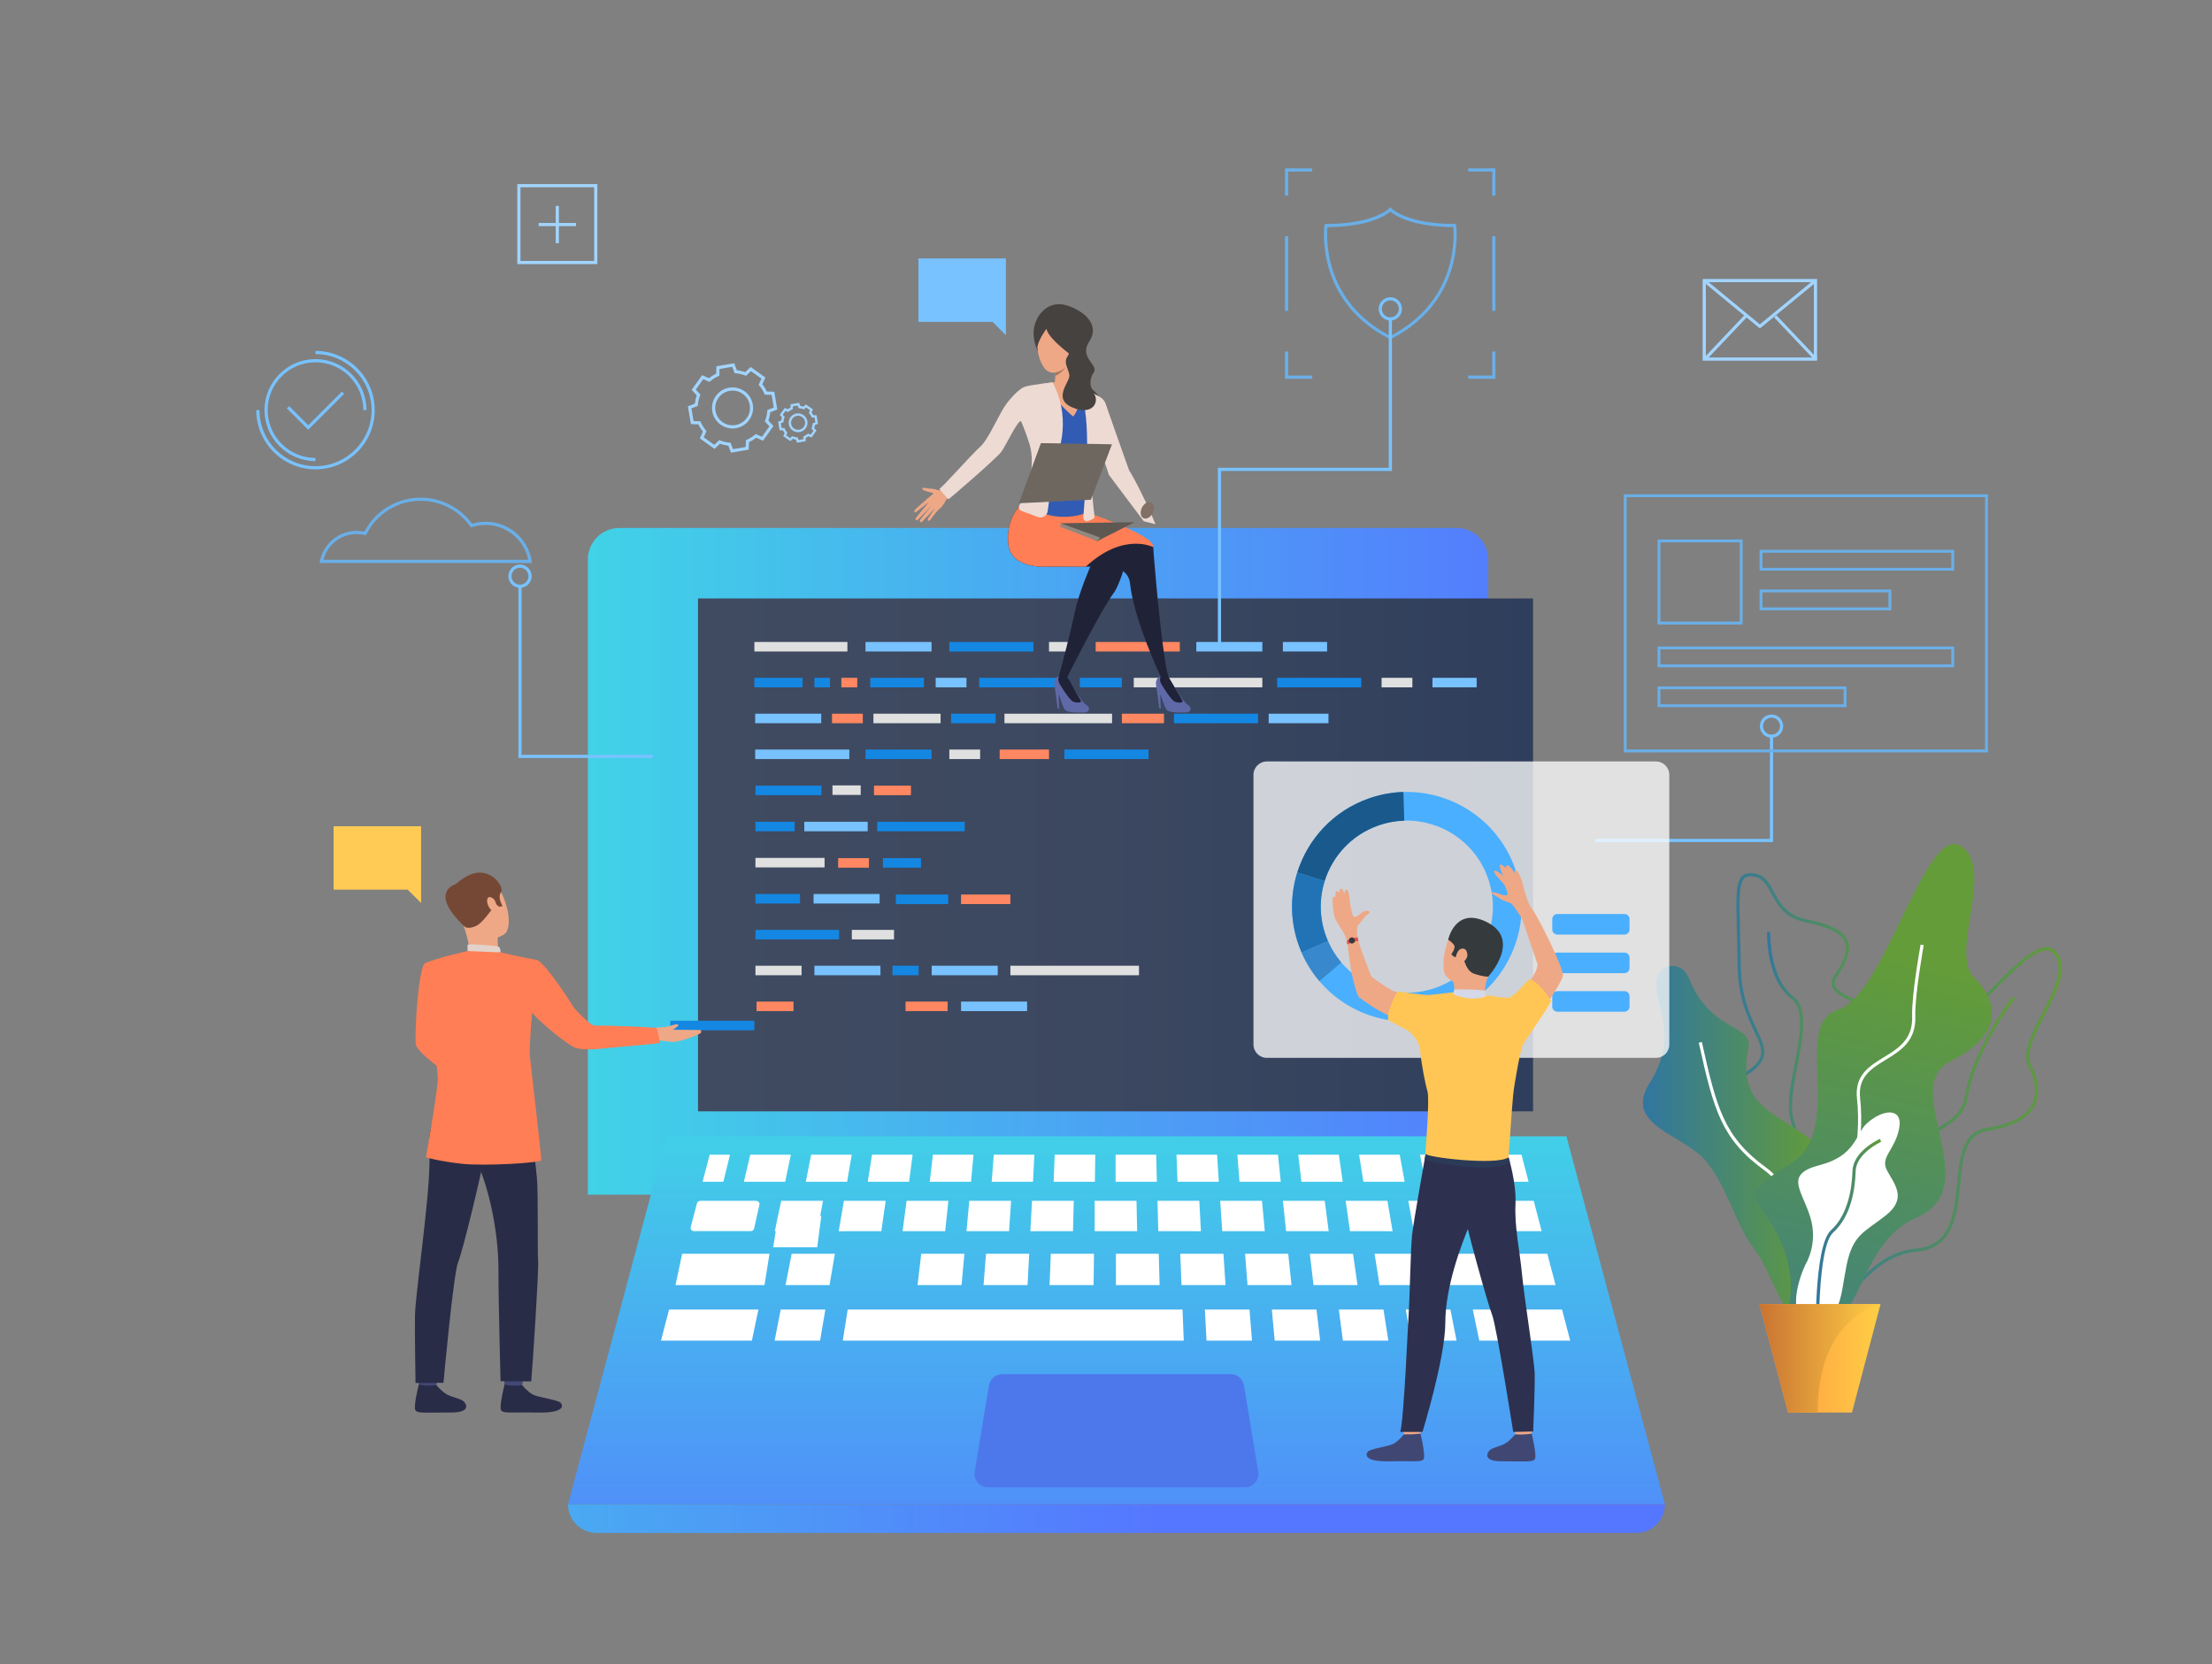 <?xml version="1.0" encoding="utf-8"?>
<!-- Generator: Adobe Illustrator 24.0.1, SVG Export Plug-In . SVG Version: 6.00 Build 0)  -->
<svg version="1.1" id="Слой_1" xmlns="http://www.w3.org/2000/svg" xmlns:xlink="http://www.w3.org/1999/xlink" x="0px" y="0px"
	 viewBox="0 0 664.44 500" style="enable-background:new 0 0 664.44 500;" xml:space="preserve">
<rect x="0" y="0" width="664.44" height="500" fill="#808080" stroke="none"/>
<style type="text/css">
	.st0{fill:url(#SVGID_1_);}
	.st1{fill:url(#SVGID_2_);}
	.st2{fill:#6AAFE8;}
	.st3{fill:url(#SVGID_3_);}
	.st4{fill:url(#SVGID_4_);}
	.st5{fill:url(#SVGID_5_);}
	.st6{fill:url(#SVGID_6_);}
	.st7{fill:url(#SVGID_7_);}
	.st8{fill:#FFFFFF;}
	.st9{fill:url(#SVGID_8_);}
	.st10{fill:url(#SVGID_9_);}
	.st11{fill:url(#SVGID_10_);}
	.st12{fill:url(#SVGID_11_);}
	.st13{fill:#1487E3;}
	.st14{fill:#78C2FF;}
	.st15{fill:#FF7E55;}
	.st16{fill:#424773;}
	.st17{fill:#292C47;}
	.st18{fill:#EEA886;}
	.st19{fill:#754836;}
	.st20{fill:#E2D2CA;}
	.st21{fill:#FFCB55;}
	.st22{fill:#A1D4FF;}
	.st23{fill:url(#SVGID_12_);}
	.st24{fill:url(#SVGID_13_);}
	.st25{fill:#4D78EB;}
	.st26{fill:#E0E0E0;}
	.st27{fill:#FF8761;}
	.st28{opacity:0.76;}
	.st29{fill:#4AAFFF;}
	.st30{fill:#1A598C;}
	.st31{fill:#2273B5;}
	.st32{fill:#3788CC;}
	.st33{fill:#414773;}
	.st34{fill:#2D314F;}
	.st35{fill:#2B3B57;}
	.st36{fill:#FFC655;}
	.st37{fill:#353A3D;}
	.st38{fill:#D4D8E8;}
	.st39{fill:#E55353;}
	.st40{fill:#6069A8;}
	.st41{fill:#202338;}
	.st42{fill:#464240;}
	.st43{fill:#EB4747;}
	.st44{fill:#325BB3;}
	.st45{fill:#A77860;}
	.st46{fill:#5E5853;}
	.st47{fill:#91887F;}
	.st48{fill:#EDDAD3;}
	.st49{fill:#6E6760;}
	.st50{fill:#807066;}
</style>
<g>
	<g>
		<g>
			<linearGradient id="SVGID_1_" gradientUnits="userSpaceOnUse" x1="168.423" y1="258.767" x2="468.852" y2="258.767">
				<stop  offset="0" style="stop-color:#40D5E6"/>
				<stop  offset="1" style="stop-color:#5577FF"/>
			</linearGradient>
			<path class="st0" d="M176.58,358.92h270.43V168.09c0-5.23-4.24-9.47-9.47-9.47H186.05c-5.23,0-9.47,4.24-9.47,9.47V358.92z"/>
		</g>
		<g>
			<linearGradient id="SVGID_2_" gradientUnits="userSpaceOnUse" x1="209.665" y1="256.843" x2="460.495" y2="256.843">
				<stop  offset="0" style="stop-color:#404B61"/>
				<stop  offset="0.486" style="stop-color:#3C4860"/>
				<stop  offset="1" style="stop-color:#2F3E5C"/>
			</linearGradient>
			<polygon class="st1" points="209.67,333.89 460.5,333.89 460.5,179.8 209.67,179.8 			"/>
		</g>
		<g>
			<path class="st2" d="M159.79,169.14h-63.8l0.11-0.57c1.02-5.26,5.66-9.07,11.03-9.07c0.77,0,1.55,0.08,2.3,0.24
				c3.32-6.32,9.78-10.23,16.94-10.23c6.1,0,11.86,2.93,15.46,7.85c1.31-0.4,2.68-0.6,4.07-0.6c6.94,0,12.75,4.97,13.81,11.82
				L159.79,169.14z M97.17,168.18h61.5c-1.2-6-6.59-10.47-12.77-10.47c-1.4,0-2.78,0.22-4.1,0.66l-0.34,0.11l-0.2-0.29
				c-3.41-4.84-8.98-7.73-14.89-7.73c-6.92,0-13.15,3.84-16.26,10.03l-0.17,0.34l-0.37-0.09c-0.79-0.2-1.62-0.3-2.44-0.3
				C102.41,160.45,98.31,163.67,97.17,168.18z"/>
		</g>
		<g>
			<path class="st2" d="M417.63,101.98l-0.22-0.11c-22.64-11.56-19.6-33.95-19.57-34.17l0.06-0.41h0.41
				c14.4,0,18.92-4.64,18.96-4.69l0.35-0.37l0.35,0.37c0.04,0.04,4.57,4.68,18.96,4.68h0.41l0.06,0.41
				c0.03,0.22,3.07,22.61-19.57,34.17L417.63,101.98z M398.75,68.24c-0.29,3.03-1.24,22.25,18.88,32.67
				c20.13-10.42,19.17-29.63,18.89-32.67c-12.5-0.08-17.59-3.56-18.89-4.66C416.33,64.68,411.25,68.16,398.75,68.24z"/>
		</g>
		<g>
			<g>
				<linearGradient id="SVGID_3_" gradientUnits="userSpaceOnUse" x1="540.668" y1="349.456" x2="605.206" y2="349.456">
					<stop  offset="0" style="stop-color:#3076A1"/>
					<stop  offset="1" style="stop-color:#639C38"/>
				</linearGradient>
				<path class="st3" d="M541.53,399.51c-3.41-15.57,3.96-19.46,11.08-23.22c5.82-3.07,11.32-5.97,11.02-15.15
					c-0.39-12.17,7.9-16.59,15.21-20.5c5.44-2.91,10.58-5.65,11.35-11.19c1.84-13.32,14.13-29.88,14.26-30.04l0.76,0.57
					c-0.12,0.16-12.26,16.53-14.08,29.61c-0.83,6.02-6.18,8.87-11.84,11.9c-7.41,3.96-15.08,8.05-14.71,19.63
					c0.31,9.77-5.71,12.95-11.53,16.02c-7.12,3.76-13.84,7.31-10.59,22.17L541.53,399.51z"/>
			</g>
			<g>
				<linearGradient id="SVGID_4_" gradientUnits="userSpaceOnUse" x1="535.062" y1="340.048" x2="619.325" y2="340.048">
					<stop  offset="0" style="stop-color:#3076A1"/>
					<stop  offset="1" style="stop-color:#639C38"/>
				</linearGradient>
				<path class="st4" d="M545.27,395.54c-0.16,0-0.33-0.01-0.49-0.02c-3.08-0.23-6.1-2.57-9.5-7.36l-0.21-0.3l0.24-0.28
					c0.05-0.07,5.51-6.71,3.51-19.19c-0.47-2.91-1.09-5.14-1.59-6.93c-0.73-2.61-1.22-4.34-0.41-5.71
					c1.03-1.75,3.81-2.66,11.64-4.53c8.34-1.99,11.13-11.38,13.58-19.67c2.32-7.81,4.51-15.17,11-14.94
					c5.96,0.23,15.02-9.11,23-17.35c7.41-7.64,14.41-14.84,18.88-14.7c1.07,0.04,1.98,0.49,2.69,1.34
					c3.99,4.75,0.27,11.95-3.33,18.92c-3.07,5.94-5.97,11.56-4.1,15.26c2.35,4.65,2.67,8.86,0.95,12.17
					c-2.04,3.92-6.79,6.45-14.13,7.51c-6.71,0.97-7.44,8.29-8.2,16.04c-0.9,9.04-1.91,19.29-13.17,20.27
					c-8.36,0.72-14,6.59-18.97,11.77C552.68,391.96,549.25,395.54,545.27,395.54z M536.26,387.89c3.1,4.29,5.91,6.48,8.59,6.68
					c3.74,0.28,7.15-3.28,11.1-7.39c5.09-5.3,10.86-11.31,19.58-12.06c10.47-0.91,11.4-10.31,12.31-19.41
					c0.81-8.13,1.57-15.81,9.02-16.89c7.02-1.02,11.54-3.37,13.43-7c1.58-3.03,1.25-6.94-0.96-11.3c-2.09-4.14,0.92-9.96,4.11-16.13
					c3.46-6.69,7.03-13.61,3.45-17.87c-0.54-0.64-1.19-0.97-2-1c-4.04-0.13-10.9,6.92-18.16,14.41
					c-8.42,8.68-17.11,17.64-23.48,17.64c-0.08,0-0.16,0-0.24,0c-5.75-0.21-7.75,6.49-10.05,14.26c-2.53,8.54-5.4,18.21-14.28,20.32
					c-7.08,1.69-10.18,2.63-11.04,4.08c-0.61,1.03-0.19,2.51,0.5,4.97c0.51,1.81,1.14,4.07,1.62,7.03
					C541.61,379.83,537.33,386.44,536.26,387.89z"/>
			</g>
			<g>
				<linearGradient id="SVGID_5_" gradientUnits="userSpaceOnUse" x1="515.702" y1="327.299" x2="570.054" y2="327.299">
					<stop  offset="0" style="stop-color:#3076A1"/>
					<stop  offset="1" style="stop-color:#639C38"/>
				</linearGradient>
				<path class="st5" d="M545.61,392.28c-0.11,0-0.22,0-0.33-0.02c-5.05-0.46-8.94-11.53-12.69-22.23
					c-1.78-5.08-3.46-9.87-5.1-12.95c-1.27-2.39-2.89-4.88-4.45-7.28c-4.16-6.41-8.46-13.04-7.06-18.86
					c0.74-3.06,2.93-5.61,6.71-7.79c8.28-4.77,7-7.46,4.21-13.37c-2.05-4.33-4.85-10.26-4.96-19.6c-0.05-4.01-0.14-7.48-0.22-10.54
					c-0.26-9.84-0.4-14.78,1.71-16.57c0.87-0.74,2.09-0.93,3.83-0.6c2.98,0.57,4.27,2.97,5.63,5.52c1.74,3.25,3.71,6.93,9.67,8.18
					c5.59,1.17,10.96,2.76,12.44,6.48c1.04,2.61,0.06,6.04-3.02,10.5c-0.75,1.08-1,2-0.78,2.81c0.49,1.79,3.27,3.09,6.49,4.6
					c4.59,2.14,10.29,4.8,11.91,10.32c1.3,4.45-0.21,9.99-4.61,16.95c-10.42,16.47-10,27.64-9.63,37.49
					c0.27,7.3,0.53,14.2-3.87,21.9C549.55,390.61,547.62,392.27,545.61,392.28z M525.76,263.28c-0.74,0-1.3,0.17-1.72,0.53
					c-1.75,1.49-1.62,6.58-1.37,15.81c0.08,3.06,0.17,6.54,0.22,10.56c0.11,9.13,2.86,14.95,4.87,19.21
					c2.77,5.86,4.44,9.39-4.6,14.6c-3.54,2.04-5.59,4.39-6.26,7.18c-1.3,5.42,2.89,11.87,6.94,18.12c1.57,2.42,3.2,4.93,4.49,7.35
					c1.67,3.14,3.37,7.97,5.16,13.08c3.49,9.93,7.44,21.19,11.88,21.59c1.7,0.15,3.48-1.38,5.3-4.57c4.27-7.47,4.03-13.92,3.75-21.4
					c-0.37-9.99-0.8-21.32,9.78-38.03c4.25-6.72,5.72-12.01,4.5-16.17c-1.5-5.1-6.76-7.56-11.4-9.72c-3.44-1.6-6.41-2.99-7.01-5.21
					c-0.3-1.1,0-2.27,0.92-3.6c2.88-4.17,3.83-7.31,2.92-9.6c-1.32-3.3-6.68-4.83-11.75-5.9c-6.39-1.34-8.56-5.4-10.31-8.66
					c-1.31-2.44-2.44-4.55-4.97-5.03C526.58,263.32,526.15,263.28,525.76,263.28z"/>
			</g>
			<g>
				<linearGradient id="SVGID_6_" gradientUnits="userSpaceOnUse" x1="530.809" y1="339.053" x2="547.288" y2="339.053">
					<stop  offset="0" style="stop-color:#3076A1"/>
					<stop  offset="1" style="stop-color:#639C38"/>
				</linearGradient>
				<path class="st6" d="M545.71,398.18l-0.91-0.29c5.09-16.09-4.12-52.21-6.86-60.99c-1.35-4.32-0.1-10.83,1.1-17.12
					c1.56-8.13,3.17-16.53-0.94-19.68c-7.71-5.91-7.31-19.6-7.29-20.18l0.95,0.04c0,0.14-0.41,13.77,6.92,19.39
					c4.58,3.51,2.91,12.2,1.29,20.61c-1.18,6.18-2.41,12.56-1.13,16.65C542.25,347.48,550.79,382.12,545.71,398.18z"/>
			</g>
			<linearGradient id="SVGID_7_" gradientUnits="userSpaceOnUse" x1="493.511" y1="342.319" x2="546.712" y2="342.319">
				<stop  offset="0" style="stop-color:#3076A1"/>
				<stop  offset="1" style="stop-color:#639C38"/>
			</linearGradient>
			<path class="st7" d="M507.2,293.64c-2.12-5.38-10.4-4.56-9.64,3.04c0.76,7.61,6.09,15.73-2.03,28.66
				c-8.12,12.94,10.4,15.47,16.99,23.59c6.59,8.12,8.88,19.28,14.46,26.38c5.58,7.1,9.38,24.1,13.95,17.75
				c4.57-6.34,0.27-14.59,0.78-26c0.51-11.41,10.67-18.64,0.51-26c-10.16-7.36-20.38-9.61-17.02-26.2
				C526.67,307.55,513.79,310.38,507.2,293.64z"/>
			<g>
				<path class="st8" d="M548.33,394.53c-0.06-0.34-5.7-33.77-18.33-42.93c-12.88-9.34-15.22-17.97-19.72-38.33l0.93-0.21
					c4.44,20.1,6.75,28.62,19.34,37.76c12.95,9.39,18.48,42.16,18.71,43.55L548.33,394.53z"/>
			</g>
			<linearGradient id="SVGID_8_" gradientUnits="userSpaceOnUse" x1="529.133" y1="462.859" x2="573.894" y2="288.789">
				<stop  offset="0" style="stop-color:#3076A1"/>
				<stop  offset="1" style="stop-color:#639C38"/>
			</linearGradient>
			<path class="st9" d="M536.93,393.33c0,0,3.75-9.28-3.08-22.47c-6.83-13.19-12.36-11.16,4.11-21.31
				c16.46-10.15,0.1-42.11,14.12-46.17c14.01-4.06,26.19-55.79,36.84-49.21c10.66,6.59-3.55,31.96,4.06,39.56
				c7.61,7.61,8.63,17.29-7.1,25.14c-15.73,7.84,11.16,37.78-10.15,46.91C554.42,374.92,560.53,410.73,536.93,393.33z"/>
			<g>
				<path class="st8" d="M543.44,403.18c-0.02-0.12-2.32-12,4.92-27.35c7.38-15.64,10.91-32.74,9.44-45.74
					c-0.79-7.04,3.72-9.79,8.08-12.46c4.29-2.62,8.73-5.33,8.49-12.27c-0.22-6.27,2.43-20.96,2.54-21.58l0.94,0.17
					c-0.03,0.15-2.75,15.21-2.53,21.37c0.26,7.49-4.42,10.35-8.95,13.12c-4.3,2.62-8.35,5.1-7.63,11.54
					c1.48,13.17-2.08,30.46-9.53,46.25c-7.1,15.05-4.88,26.64-4.85,26.76L543.44,403.18z"/>
			</g>
			<path class="st8" d="M560.66,337.61c4.79-4.44,11.11-5.09,9.79,1.51c-1.32,6.59-5.84,8.48-3.58,12.62
				c2.26,4.14,6.03,8.29-0.38,13.38c-6.41,5.09-9.98,5.65-11.87,15.26c-1.88,9.61-1.51,16.17-9.8,16.58
				c-8.29,0.41-5.09-11.68-2.45-17.14c0,0,3.96-6.23,1.32-14.42c-2.64-8.19-7.72-12.61,3.01-15.39
				C557.46,347.22,557.43,340.61,560.66,337.61z"/>
			<g>
				<linearGradient id="SVGID_9_" gradientUnits="userSpaceOnUse" x1="545.403" y1="372.625" x2="565.071" y2="372.625">
					<stop  offset="0" style="stop-color:#3076A1"/>
					<stop  offset="1" style="stop-color:#639C38"/>
				</linearGradient>
				<path class="st10" d="M545.43,403.09c-0.03-1.18-0.6-28.85,4.58-33.51c5.29-4.76,6.3-13.17,6.44-17.75
					c0.18-5.98,7.9-9.53,8.23-9.67l0.39,0.87c-0.08,0.03-7.51,3.45-7.67,8.83c-0.17,5.79-1.48,13.69-6.75,18.43
					c-4.85,4.37-4.27,32.5-4.26,32.78L545.43,403.09z"/>
			</g>
			<linearGradient id="SVGID_10_" gradientUnits="userSpaceOnUse" x1="528.515" y1="408.086" x2="564.876" y2="408.086">
				<stop  offset="0" style="stop-color:#FF9340"/>
				<stop  offset="1" style="stop-color:#FFCE45"/>
			</linearGradient>
			<polygon class="st11" points="564.88,391.8 556.29,424.37 537.1,424.37 528.51,391.8 			"/>
			<linearGradient id="SVGID_11_" gradientUnits="userSpaceOnUse" x1="528.515" y1="408.086" x2="564.876" y2="408.086">
				<stop  offset="0" style="stop-color:#C97332"/>
				<stop  offset="1" style="stop-color:#FFCE45"/>
			</linearGradient>
			<path class="st12" d="M564.88,391.8c0,0-18.9,3.55-18.9,32.58h-8.87l-8.59-32.58H564.88z"/>
		</g>
		<g>
			<rect x="201.33" y="306.67" class="st13" width="25.27" height="2.86"/>
		</g>
		<g>
			<polygon class="st14" points="196.05,227.72 155.72,227.72 155.72,176.14 156.67,176.14 156.67,226.77 196.05,226.77 			"/>
		</g>
		<g>
			<polygon class="st14" points="366.78,193.73 365.83,193.73 365.83,140.54 417.16,140.54 417.16,95.81 418.11,95.81 418.11,141.5 
				366.78,141.5 			"/>
		</g>
		<g>
			<polygon class="st14" points="532.6,252.98 479.2,252.98 479.2,252.03 531.65,252.03 531.65,221.02 532.6,221.02 			"/>
		</g>
		<g>
			<path class="st15" d="M133.32,296.08c0,0-1.14,16.05,1.99,17.97c1.96,1.2,9.79,5.26,9.56,6.02c-0.23,0.76-4.42,6.77-4.42,6.77
				s-15.04-9.91-15.53-13.03c-0.47-3.05,0.74-23.5,2.81-24.44c1.55-0.71,2.37-0.12,4.32,1.33
				C134.79,292.73,133.32,296.08,133.32,296.08z"/>
		</g>
		<g>
			<g>
				<g>
					<path class="st16" d="M131.57,412.85c0,0-0.47,3.25-0.53,3.73c-0.06,0.49-5.2-0.29-5.2-0.29l-0.42-3.87
						C125.42,412.44,130.93,412.4,131.57,412.85z"/>
				</g>
			</g>
		</g>
		<g>
			<g>
				<g>
					<path class="st17" d="M131.1,416.17c0,0,1.63,1.96,3.21,2.81c1.58,0.85,4.05,1.19,4.99,2.07c0.67,0.64,2.45,3.38-4.1,3.32
						c-6.55-0.06-9.71,0.39-10.41-0.66c-0.7-1.05,1.01-7.76,1.01-7.76S127.35,416.51,131.1,416.17z"/>
				</g>
			</g>
		</g>
		<g>
			<g>
				<g>
					<path class="st16" d="M157.32,412.85c0,0-0.47,3.25-0.53,3.73c-0.06,0.49-5.2-0.29-5.2-0.29l-0.42-3.87
						C151.17,412.44,156.68,412.4,157.32,412.85z"/>
				</g>
			</g>
		</g>
		<g>
			<g>
				<g>
					<path class="st17" d="M156.85,416.17c0,0,1.63,1.96,3.21,2.81c1.58,0.85,7.38,1.55,8.31,2.44c0.67,0.64,1.79,3.2-7.42,2.96
						c-6.55-0.17-9.71,0.39-10.41-0.66c-0.7-1.05,1.02-7.76,1.02-7.76S153.01,416.55,156.85,416.17z"/>
				</g>
			</g>
		</g>
		<g>
			<g>
				<g>
					<path class="st17" d="M133.42,329.43c0,0-4.83,7.68-4.47,14.62c0.36,6.94-0.43,14.36-1.16,21.61
						c-0.81,8.09-3.01,24.91-3.13,29.24c-0.12,4.33,0.16,20.6,0.16,20.6l8.39-0.06c0,0,2.98-32.88,4.42-36.29
						c1.44-3.42,7.36-28.12,7.6-30.85C145.46,345.57,133.42,329.43,133.42,329.43z"/>
				</g>
			</g>
		</g>
		<g>
			<g>
				<g>
					<path class="st17" d="M158.86,330.47c0,0,1.91,18.88,2.39,23.13c0.48,4.25,0.15,22.66,0.39,25.32
						c0.24,2.66-1.61,30.75-2.06,36.1l-9.22-0.06c0,0-0.64-22.72-0.64-33.76c0-11.04-2.83-23.89-6.08-31.18
						c-3.25-7.29-10.68-7.46-12.67-20.97C130.98,329.03,156.16,326.18,158.86,330.47z"/>
				</g>
			</g>
		</g>
		<g>
			<g>
				<g>
					<path class="st18" d="M138.52,264.67c0,0,5.76-3.85,9.8,0.27c4.04,4.12,6.03,13.81,3.13,15.75c-2.91,1.93-7.83,2.44-10.17-0.18
						c-2.34-2.62-4.84-6.63-5.45-9.55C135.22,268.03,137.06,265.9,138.52,264.67z"/>
				</g>
			</g>
		</g>
		<g>
			<g>
				<g>
					<path class="st18" d="M149.5,281.34c0,0-0.08,4.05,0.37,4.91c0.45,0.86-8.41,0.89-8.41,0.89s-0.72-4.69-2.08-8.66
						C138.02,274.51,149.5,281.34,149.5,281.34z"/>
				</g>
			</g>
		</g>
		<g>
			<g>
				<g>
					<path class="st19" d="M139.6,278.41c0,0,0.83,0.84,3.16-0.11c2.34-0.95,4.54-4.88,5.47-5.47c0.93-0.59,0.8-1.19,0.8-1.19
						l0.85,0.78l1.09-0.19c0,0-1.66-2.66-0.46-4.18c1.2-1.53-3.74-8.99-10.89-4.43c0,0-5.59,3.06-4.57,6.41
						C136.08,273.36,137.86,277.03,139.6,278.41z"/>
				</g>
			</g>
		</g>
		<g>
			<g>
				<g>
					<path class="st20" d="M150.39,286.15c0,0-0.03-1.65-0.78-1.81c-0.75-0.16-8.25-0.88-9.17-0.52v1.92
						C140.45,285.74,142.22,286.83,150.39,286.15z"/>
				</g>
			</g>
		</g>
		<g>
			<g>
				<g>
					<path class="st18" d="M148.58,270.44c-0.27-0.54-2.11-1.83-2.25,0.05c-0.14,1.88,1.8,3.9,2.54,3.51
						C149.6,273.61,149.27,271.8,148.58,270.44z"/>
				</g>
			</g>
		</g>
		<g>
			<g>
				<g>
					<path class="st19" d="M136.86,265.66c0,0-8.24,2.21,2.41,12.44L136.86,265.66z"/>
				</g>
			</g>
		</g>
		<g>
			<g>
				<path class="st18" d="M210.46,309.46l-8.39-0.08c0.72-0.42,1.9-1.18,1.64-1.53c-0.37-0.49-2.75,0.59-3.71,0.69
					c-0.89,0.09-2.37-0.02-3.5,0.39l-2.65,1.13l2.43,2.25c0,0,4.39,0.63,5.68,0.72c2.09,0.15,8.48-2.34,8.59-2.72
					C210.73,309.63,210.46,309.46,210.46,309.46z"/>
			</g>
		</g>
		<g>
			<g>
				<g>
					<path class="st15" d="M161.35,288.43c-5.34-0.94-10.96-2.29-10.96-2.29l-9.94-0.41c0,0-9.13,2.01-12.72,3.63
						c-0.34,0.15-0.34,8.14-1.28,10.24l2.98,6.29c0,0,1.72,12.45,2.08,17.99c0.16,2.54-3.55,23.84-3.55,23.84s3.98,1.17,10.77,1.92
						c6.79,0.75,23.74-0.27,23.85-1.07c0.11-0.8-3.28-29.84-3.43-31.35c-0.23-2.31,0.67-12.97,0.67-12.97
						c1.28,1.72,8.67,8.16,12.28,10.21c2.57,1.46,8.86,0.57,10.72,0.38c4.01-0.41,15.1-1.2,15.32-1.6c0.17-0.24-0.64-4.28-1.1-4.43
						c-0.41-0.14-14.72-0.84-18.31-0.66c-1.46,0.08-6.21-5.23-6.21-5.23S164.3,289.76,161.35,288.43z"/>
				</g>
			</g>
		</g>
		<g>
			<polygon class="st21" points="100.2,248.24 126.49,248.24 126.49,267.29 126.49,271.3 122.47,267.29 100.2,267.29 			"/>
		</g>
		<g>
			<g>
				<g>
					<path class="st2" d="M523.44,187.62H497.9v-25.54h25.54V187.62z M498.75,186.76h23.83v-23.83h-23.83V186.76z"/>
				</g>
				<g>
					<path class="st2" d="M586.99,171.44h-58.45v-6.24h58.45V171.44z M529.39,170.59h56.74v-4.54h-56.74V170.59z"/>
				</g>
				<g>
					<path class="st2" d="M586.99,200.47H497.9v-6.24h89.09V200.47z M498.75,199.62h87.38v-4.54h-87.38V199.62z"/>
				</g>
				<g>
					<path class="st2" d="M554.65,212.46H497.9v-6.24h56.74V212.46z M498.75,211.61h55.04v-4.54h-55.04V211.61z"/>
				</g>
				<g>
					<path class="st2" d="M568.12,183.35h-39.58v-6.24h39.58V183.35z M529.39,182.5h37.88v-4.54h-37.88V182.5z"/>
				</g>
			</g>
			<g>
				<path class="st2" d="M597.13,226.03H487.76v-77.53h109.37V226.03z M488.61,225.18h107.67v-75.82H488.61V225.18z"/>
			</g>
		</g>
		<g>
			<polygon class="st2" points="449.19,113.79 441.01,113.79 441.01,112.83 448.24,112.83 448.24,105.61 449.19,105.61 			"/>
		</g>
		<g>
			<polygon class="st2" points="394.17,113.79 385.98,113.79 385.98,105.61 386.94,105.61 386.94,112.83 394.17,112.83 			"/>
		</g>
		<g>
			<polygon class="st2" points="386.94,58.76 385.99,58.76 385.99,50.58 394.16,50.58 394.16,51.53 386.94,51.53 			"/>
		</g>
		<g>
			<polygon class="st2" points="449.19,58.76 448.24,58.76 448.24,51.53 441.01,51.53 441.01,50.58 449.19,50.58 			"/>
		</g>
		<g>
			<rect x="448.24" y="70.98" class="st2" width="0.95" height="22.41"/>
		</g>
		<g>
			<rect x="385.98" y="70.98" class="st2" width="0.96" height="22.41"/>
		</g>
		<g>
			<path class="st14" d="M156.2,176.61c-1.93,0-3.5-1.57-3.5-3.5c0-1.93,1.57-3.5,3.5-3.5c1.93,0,3.5,1.57,3.5,3.5
				C159.7,175.04,158.13,176.61,156.2,176.61z M156.2,170.56c-1.41,0-2.55,1.14-2.55,2.55c0,1.41,1.14,2.55,2.55,2.55
				c1.41,0,2.55-1.14,2.55-2.55C158.74,171.71,157.6,170.56,156.2,170.56z"/>
		</g>
		<g>
			<path class="st14" d="M417.63,96.29c-1.93,0-3.5-1.57-3.5-3.5c0-1.93,1.57-3.5,3.5-3.5c1.93,0,3.5,1.57,3.5,3.5
				C421.14,94.72,419.57,96.29,417.63,96.29z M417.63,90.24c-1.4,0-2.55,1.14-2.55,2.55c0,1.41,1.14,2.55,2.55,2.55
				c1.41,0,2.55-1.14,2.55-2.55C420.18,91.38,419.04,90.24,417.63,90.24z"/>
		</g>
		<g>
			<path class="st14" d="M532.13,221.66c-1.93,0-3.5-1.57-3.5-3.5c0-1.93,1.57-3.5,3.5-3.5c1.93,0,3.5,1.57,3.5,3.5
				C535.63,220.09,534.06,221.66,532.13,221.66z M532.13,215.61c-1.41,0-2.55,1.14-2.55,2.55s1.14,2.55,2.55,2.55
				c1.41,0,2.55-1.14,2.55-2.55S533.53,215.61,532.13,215.61z"/>
		</g>
		<g>
			<path class="st22" d="M179.43,79.35h-24.04V55.31h24.04V79.35z M156.34,78.4h22.13V56.26h-22.13V78.4z"/>
		</g>
		<g>
			<rect x="166.93" y="61.86" class="st22" width="0.95" height="11.21"/>
		</g>
		<g>
			<rect x="161.8" y="66.99" class="st22" width="11.21" height="0.95"/>
		</g>
		<g>
			<path class="st22" d="M545.81,108.36h-34.37V83.82h34.37V108.36z M512.4,107.4h32.46V84.78H512.4V107.4z"/>
		</g>
		<g>
			<polygon class="st22" points="528.63,98.68 511.62,84.67 512.22,83.93 528.63,97.45 545.03,83.93 545.64,84.67 			"/>
		</g>
		<g>
			
				<rect x="538.69" y="92.42" transform="matrix(0.726 -0.688 0.688 0.726 78.215 398.87)" class="st22" width="0.95" height="17.92"/>
		</g>
		<g>
			
				<rect x="509.13" y="100.9" transform="matrix(0.688 -0.726 0.726 0.688 88.217 407.814)" class="st22" width="17.92" height="0.95"/>
		</g>
		<g>
			<path class="st22" d="M239.42,133l-0.36-0.93c-0.32-0.04-0.63-0.11-0.94-0.22l-0.73,0.68l-2.12-1.51l0.41-0.91
				c-0.2-0.26-0.37-0.53-0.51-0.82l-1-0.03l-0.43-2.56l0.93-0.36c0.04-0.32,0.11-0.64,0.22-0.94l-0.68-0.73l1.51-2.12l0.91,0.41
				c0.26-0.2,0.53-0.37,0.82-0.51l0.03-1l2.56-0.43l0.36,0.93c0.32,0.04,0.64,0.11,0.94,0.22l0.73-0.68l2.12,1.51l-0.41,0.91
				c0.2,0.26,0.37,0.53,0.51,0.82l1,0.03l0.43,2.56l-0.93,0.36c-0.04,0.32-0.12,0.64-0.22,0.94l0.69,0.73l-1.51,2.12l-0.91-0.41
				c-0.25,0.2-0.53,0.37-0.82,0.51l-0.03,1L239.42,133z M237.95,131.03l0.21,0.08c0.38,0.15,0.78,0.24,1.19,0.27l0.22,0.02l0.31,0.8
				l1.41-0.24l0.03-0.86l0.21-0.09c0.37-0.17,0.72-0.38,1.03-0.64l0.17-0.14l0.78,0.35l0.83-1.16l-0.59-0.63l0.08-0.21
				c0.15-0.38,0.24-0.78,0.27-1.19l0.02-0.22l0.8-0.31l-0.24-1.41l-0.86-0.03l-0.09-0.2c-0.17-0.37-0.38-0.72-0.64-1.03l-0.14-0.17
				l0.35-0.78l-1.16-0.83L241.5,123l-0.21-0.08c-0.38-0.15-0.78-0.24-1.18-0.27l-0.22-0.02l-0.31-0.8l-1.41,0.24l-0.03,0.86
				l-0.21,0.09c-0.37,0.17-0.72,0.38-1.03,0.64l-0.17,0.14l-0.78-0.35l-0.83,1.16l0.59,0.63l-0.08,0.21
				c-0.14,0.38-0.24,0.78-0.27,1.19l-0.02,0.22l-0.8,0.31l0.24,1.41l0.86,0.03l0.09,0.2c0.17,0.37,0.38,0.72,0.65,1.03l0.14,0.17
				l-0.35,0.78l1.16,0.83L237.95,131.03z M239.72,129.84c-0.58,0-1.15-0.18-1.63-0.52c-1.27-0.9-1.57-2.67-0.66-3.94
				c0.9-1.27,2.67-1.57,3.94-0.66c0.62,0.44,1.02,1.09,1.15,1.83c0.13,0.74-0.05,1.49-0.48,2.11c-0.44,0.62-1.09,1.02-1.83,1.15
				C240.04,129.82,239.88,129.84,239.72,129.84z M239.73,124.9c-0.66,0-1.31,0.31-1.72,0.89c-0.33,0.46-0.46,1.02-0.36,1.57
				c0.09,0.56,0.4,1.04,0.86,1.37l0,0c0.46,0.33,1.02,0.46,1.57,0.36c0.55-0.09,1.04-0.4,1.37-0.86c0.33-0.46,0.46-1.02,0.36-1.57
				c-0.09-0.56-0.4-1.04-0.86-1.37C240.58,125.03,240.15,124.9,239.73,124.9z"/>
		</g>
		<g>
			<path class="st22" d="M219.57,135.99l-0.8-2.09c-0.86-0.1-1.7-0.29-2.51-0.57l-1.63,1.53l-4.42-3.15l0.91-2.04
				c-0.53-0.67-0.99-1.4-1.36-2.18l-2.23-0.07l-0.9-5.35l2.09-0.8c0.1-0.86,0.29-1.7,0.57-2.51l-1.53-1.63l3.14-4.42l2.04,0.91
				c0.67-0.54,1.4-0.99,2.18-1.36l0.07-2.23l5.35-0.9l0.8,2.09c0.86,0.1,1.7,0.29,2.51,0.57l1.63-1.53l4.42,3.15l-0.91,2.04
				c0.54,0.67,0.99,1.4,1.36,2.18l2.23,0.07l0.9,5.35l-2.09,0.8c-0.1,0.86-0.29,1.7-0.58,2.51l1.53,1.63l-3.15,4.42l-2.04-0.91
				c-0.67,0.54-1.4,0.99-2.18,1.36l-0.07,2.23L219.57,135.99z M216.04,132.23l0.28,0.11c0.91,0.35,1.86,0.56,2.83,0.65l0.3,0.03
				l0.73,1.91l3.81-0.64l0.06-2.04l0.27-0.12c0.89-0.4,1.72-0.91,2.46-1.54l0.23-0.19l1.87,0.83l2.24-3.15l-1.4-1.49l0.11-0.28
				c0.35-0.91,0.57-1.86,0.65-2.83l0.03-0.3l1.91-0.73l-0.64-3.81l-2.04-0.06l-0.12-0.27c-0.4-0.89-0.92-1.72-1.54-2.46l-0.19-0.23
				l0.83-1.87l-3.15-2.24l-1.49,1.4l-0.28-0.11c-0.91-0.35-1.86-0.56-2.83-0.65l-0.3-0.03l-0.73-1.91l-3.81,0.64l-0.07,2.04
				l-0.27,0.12c-0.89,0.4-1.72,0.91-2.46,1.54l-0.23,0.19l-1.87-0.83l-2.24,3.15l1.4,1.49l-0.11,0.28c-0.35,0.9-0.56,1.86-0.65,2.83
				l-0.03,0.3l-1.91,0.73l0.64,3.81l2.04,0.06l0.12,0.27c0.4,0.89,0.92,1.72,1.54,2.46l0.19,0.23l-0.83,1.87l3.15,2.24
				L216.04,132.23z M220.04,128.73c-1.24,0-2.49-0.37-3.57-1.14c-2.77-1.97-3.42-5.83-1.45-8.61c1.97-2.77,5.83-3.42,8.6-1.45
				c2.77,1.97,3.42,5.83,1.45,8.6C223.88,127.83,221.98,128.73,220.04,128.73z M220.06,117.35c-1.63,0-3.24,0.76-4.26,2.19
				c-0.81,1.14-1.13,2.52-0.89,3.89c0.23,1.37,0.98,2.58,2.12,3.38c2.34,1.67,5.61,1.12,7.28-1.23c0.81-1.13,1.13-2.52,0.89-3.89
				c-0.23-1.37-0.98-2.58-2.12-3.38C222.16,117.66,221.11,117.35,220.06,117.35z"/>
		</g>
		<g>
			<g>
				<g>
					<path class="st14" d="M94.77,141.01c-9.81,0-17.79-7.98-17.79-17.79h0.95c0,9.29,7.55,16.84,16.84,16.84
						c9.29,0,16.84-7.55,16.84-16.84c0-9.28-7.55-16.84-16.84-16.84v-0.95c9.81,0,17.79,7.98,17.79,17.79
						C112.56,133.03,104.58,141.01,94.77,141.01z M94.77,138.53c-8.45,0-15.32-6.87-15.32-15.32c0-8.45,6.87-15.32,15.32-15.32
						s15.32,6.87,15.32,15.32h-0.95c0-7.92-6.44-14.37-14.37-14.37c-7.92,0-14.37,6.44-14.37,14.37c0,7.92,6.44,14.37,14.37,14.37
						V138.53z"/>
				</g>
			</g>
		</g>
		<g>
			<polygon class="st14" points="92.59,129.11 86.17,122.69 86.85,122.02 92.59,127.76 102.69,117.66 103.37,118.33 			"/>
		</g>
		<linearGradient id="SVGID_12_" gradientUnits="userSpaceOnUse" x1="335.361" y1="330.687" x2="335.361" y2="497.264">
			<stop  offset="0" style="stop-color:#40D5E6"/>
			<stop  offset="1" style="stop-color:#5577FF"/>
		</linearGradient>
		<polygon class="st23" points="470.52,341.38 335.36,341.38 200.2,341.38 170.62,451.94 336.25,451.94 500.1,451.94 		"/>
		<path class="st8" d="M210.43,360.77h16.61c0.69,0,1.22,0.54,1.09,1.12l-1.61,7.22c-0.1,0.45-0.56,0.77-1.09,0.77h-16.89
			c-0.71,0-1.24-0.56-1.08-1.15l1.89-7.22C209.46,361.08,209.91,360.77,210.43,360.77z"/>
		<polygon class="st8" points="234.65,360.77 247.21,360.77 245.54,369.89 232.74,369.89 		"/>
		<polygon class="st8" points="253.49,360.77 266.04,360.77 264.73,369.89 251.93,369.9 		"/>
		<polygon class="st8" points="272.32,360.77 284.87,360.77 283.92,369.89 271.12,369.89 		"/>
		<polygon class="st8" points="291.15,360.77 303.71,360.77 303.11,369.89 290.32,369.89 		"/>
		<polygon class="st8" points="309.99,360.77 322.54,360.77 322.3,369.89 309.51,369.9 		"/>
		<polygon class="st8" points="460.7,360.77 441.86,360.77 443.89,369.89 463.08,369.89 		"/>
		<polygon class="st8" points="435.59,360.77 423.03,360.77 424.7,369.89 437.5,369.89 		"/>
		<polygon class="st8" points="416.75,360.77 404.2,360.77 405.51,369.89 418.31,369.9 		"/>
		<polygon class="st8" points="397.92,360.77 385.36,360.77 386.32,369.89 399.11,369.89 		"/>
		<polygon class="st8" points="379.08,360.77 366.53,360.77 367.13,369.89 379.92,369.89 		"/>
		<polygon class="st8" points="360.25,360.77 347.69,360.77 347.93,369.89 360.73,369.9 		"/>
		<polygon class="st8" points="328.82,360.77 341.38,360.77 341.58,369.89 328.82,369.89 		"/>
		<polygon class="st8" points="204.9,376.68 231.14,376.68 229.64,386.08 202.91,386.08 		"/>
		<polygon class="st8" points="464.79,376.68 432.36,376.68 434.21,386.08 467.26,386.08 		"/>
		<polygon class="st8" points="425.88,376.68 412.9,376.68 414.38,386.08 427.6,386.08 		"/>
		<polygon class="st8" points="406.42,376.68 393.45,376.68 394.55,386.08 407.77,386.08 		"/>
		<polygon class="st8" points="386.96,376.68 373.99,376.68 374.73,386.08 387.94,386.08 		"/>
		<polygon class="st8" points="367.5,376.68 354.53,376.68 354.9,386.08 368.12,386.08 		"/>
		<polygon class="st8" points="200.98,393.44 227.81,393.44 225.85,402.78 198.54,402.78 		"/>
		<polygon class="st8" points="234.51,393.44 247.92,393.44 246.33,402.78 232.68,402.78 		"/>
		<polygon class="st8" points="254.63,393.44 268.04,393.44 355.21,393.44 355.58,402.78 253.16,402.78 		"/>
		<polygon class="st8" points="361.92,393.44 375.33,393.44 376.07,402.78 362.41,402.78 		"/>
		<polygon class="st8" points="382.04,393.44 395.45,393.44 396.55,402.78 382.89,402.78 		"/>
		<polygon class="st8" points="402.16,393.44 415.57,393.44 417.03,402.78 403.38,402.78 		"/>
		<polygon class="st8" points="422.27,393.44 435.68,393.44 437.52,402.78 423.86,402.78 		"/>
		<polygon class="st8" points="442.39,393.44 469.21,393.44 471.66,402.78 444.35,402.78 		"/>
		<polygon class="st8" points="348.07,376.68 335.2,376.68 335.2,386.08 348.32,386.08 		"/>
		<polygon class="st8" points="328.61,376.68 315.64,376.68 315.27,386.08 328.49,386.08 		"/>
		<polygon class="st8" points="309.15,376.68 296.18,376.68 295.44,386.08 308.66,386.08 		"/>
		<polygon class="st8" points="289.69,376.68 276.72,376.68 275.61,386.08 288.83,386.08 		"/>
		<polygon class="st8" points="246.71,365.3 233.74,365.3 232.26,374.71 245.48,374.71 		"/>
		<polygon class="st8" points="250.78,376.68 237.8,376.68 235.96,386.08 249.18,386.08 		"/>
		<polygon class="st8" points="211.04,355.05 213.17,346.91 219.27,346.91 217.28,355.05 		"/>
		<polygon class="st8" points="225.36,346.91 237.56,346.91 235.85,355.05 223.45,355.05 		"/>
		<polygon class="st8" points="243.65,346.91 255.84,346.91 254.46,355.05 242.05,355.05 		"/>
		<polygon class="st8" points="261.94,346.91 274.13,346.91 273.07,355.05 260.66,355.05 		"/>
		<polygon class="st8" points="280.23,346.91 292.42,346.91 291.68,355.05 279.27,355.05 		"/>
		<polygon class="st8" points="298.52,346.91 310.71,346.91 310.29,355.05 297.88,355.05 		"/>
		<polygon class="st8" points="316.81,346.91 329,346.91 328.89,355.05 316.49,355.05 		"/>
		<polygon class="st8" points="335.1,346.91 347.29,346.91 347.5,355.05 335.1,355.05 		"/>
		<polygon class="st8" points="353.39,346.91 365.58,346.91 366.11,355.05 353.71,355.05 		"/>
		<polygon class="st8" points="371.67,346.91 383.87,346.91 384.72,355.05 372.32,355.05 		"/>
		<polygon class="st8" points="389.96,346.91 402.16,346.91 403.33,355.05 390.92,355.05 		"/>
		<polygon class="st8" points="408.25,346.91 420.45,346.91 421.94,355.05 409.53,355.05 		"/>
		<polygon class="st8" points="426.54,346.91 438.73,346.91 440.55,355.05 428.14,355.05 		"/>
		<polygon class="st8" points="444.83,346.91 457.02,346.91 459.16,355.05 446.75,355.05 		"/>
		<linearGradient id="SVGID_13_" gradientUnits="userSpaceOnUse" x1="17.907" y1="456.247" x2="347.392" y2="456.247">
			<stop  offset="0" style="stop-color:#40D5E6"/>
			<stop  offset="1" style="stop-color:#5577FF"/>
		</linearGradient>
		<path class="st24" d="M491.5,460.55H179.23c-4.75,0-8.61-3.85-8.61-8.61l0,0H500.1l0,0C500.1,456.7,496.25,460.55,491.5,460.55z"
			/>
		<path class="st25" d="M373.66,416.21c-0.32-1.95-2-3.37-3.98-3.37h-34.32h-34.32c-1.97,0-3.66,1.43-3.98,3.37l-4.29,25.95
			c-0.41,2.46,1.49,4.69,3.98,4.69h38.61h38.61c2.49,0,4.38-2.23,3.98-4.69L373.66,416.21z"/>
		<g>
			<g>
				<rect x="226.6" y="192.87" class="st26" width="27.94" height="2.86"/>
			</g>
			<g>
				<rect x="262.36" y="214.42" class="st26" width="20.17" height="2.86"/>
			</g>
			<g>
				<rect x="285.68" y="214.42" class="st13" width="13.39" height="2.86"/>
			</g>
			<g>
				<rect x="226.92" y="268.59" class="st13" width="13.39" height="2.86"/>
			</g>
			<g>
				<rect x="301.72" y="214.42" class="st26" width="32.32" height="2.86"/>
			</g>
			<g>
				<rect x="226.92" y="257.74" class="st26" width="20.77" height="2.86"/>
			</g>
			<g>
				<rect x="255.87" y="279.37" class="st26" width="12.68" height="2.86"/>
			</g>
			<g>
				<rect x="226.92" y="279.37" class="st13" width="25.12" height="2.86"/>
			</g>
			<g>
				<rect x="226.92" y="290.14" class="st26" width="13.86" height="2.86"/>
			</g>
			<g>
				<rect x="259.98" y="192.87" class="st14" width="19.84" height="2.86"/>
			</g>
			<g>
				<rect x="259.98" y="225.19" class="st13" width="19.84" height="2.86"/>
			</g>
			<g>
				<rect x="250.06" y="235.96" class="st26" width="8.48" height="2.86"/>
			</g>
			<g>
				<rect x="241.59" y="246.89" class="st14" width="19.04" height="2.86"/>
			</g>
			<g>
				<rect x="263.5" y="246.89" class="st13" width="26.28" height="2.86"/>
			</g>
			<g>
				<rect x="226.92" y="236.04" class="st13" width="19.84" height="2.86"/>
			</g>
			<g>
				<rect x="226.92" y="246.89" class="st13" width="11.77" height="2.86"/>
			</g>
			<g>
				<rect x="262.53" y="236.04" class="st27" width="11.1" height="2.86"/>
			</g>
			<g>
				<rect x="227.25" y="300.91" class="st27" width="11.1" height="2.86"/>
			</g>
			<g>
				<rect x="226.84" y="214.42" class="st14" width="19.84" height="2.86"/>
			</g>
			<g>
				<rect x="244.38" y="268.59" class="st14" width="19.84" height="2.86"/>
			</g>
			<g>
				<rect x="244.63" y="290.14" class="st14" width="19.84" height="2.86"/>
			</g>
			<g>
				<rect x="279.86" y="290.14" class="st14" width="19.84" height="2.86"/>
			</g>
			<g>
				<rect x="226.84" y="225.19" class="st14" width="28.28" height="2.86"/>
			</g>
			<g>
				<rect x="359.35" y="192.87" class="st14" width="19.84" height="2.86"/>
			</g>
			<g>
				<rect x="288.68" y="300.91" class="st14" width="19.84" height="2.86"/>
			</g>
			<g>
				<rect x="385.35" y="192.87" class="st14" width="13.28" height="2.86"/>
			</g>
			<g>
				<rect x="430.28" y="203.64" class="st14" width="13.28" height="2.86"/>
			</g>
			<g>
				<rect x="285.16" y="192.87" class="st13" width="25.27" height="2.86"/>
			</g>
			<g>
				<rect x="383.63" y="203.64" class="st13" width="25.27" height="2.86"/>
			</g>
			<g>
				<rect x="352.63" y="214.42" class="st13" width="25.27" height="2.86"/>
			</g>
			<g>
				<rect x="319.73" y="225.19" class="st13" width="25.27" height="2.86"/>
			</g>
			<g>
				<rect x="381.08" y="214.42" class="st14" width="17.97" height="2.86"/>
			</g>
			<g>
				<rect x="329.12" y="192.87" class="st27" width="25.27" height="2.86"/>
			</g>
			<g>
				<rect x="300.28" y="225.19" class="st27" width="14.82" height="2.86"/>
			</g>
			<g>
				<rect x="288.68" y="268.75" class="st27" width="14.82" height="2.86"/>
			</g>
			<g>
				<rect x="315.1" y="192.87" class="st26" width="9.25" height="2.86"/>
			</g>
			<g>
				<rect x="285.16" y="225.19" class="st26" width="9.25" height="2.86"/>
			</g>
			<g>
				<rect x="415" y="203.64" class="st26" width="9.25" height="2.86"/>
			</g>
			<g>
				<rect x="226.6" y="203.64" class="st13" width="14.47" height="2.86"/>
			</g>
			<g>
				<rect x="265.22" y="257.82" class="st13" width="11.43" height="2.86"/>
			</g>
			<g>
				<rect x="244.63" y="203.64" class="st13" width="4.67" height="2.86"/>
			</g>
			<g>
				<rect x="340.56" y="203.64" class="st26" width="38.62" height="2.86"/>
			</g>
			<g>
				<rect x="303.5" y="290.14" class="st26" width="38.63" height="2.86"/>
			</g>
			<g>
				<rect x="252.73" y="203.64" class="st27" width="4.77" height="2.86"/>
			</g>
			<g>
				<rect x="324.35" y="203.64" class="st13" width="12.64" height="2.86"/>
			</g>
			<g>
				<rect x="336.99" y="214.42" class="st27" width="12.64" height="2.86"/>
			</g>
			<g>
				<rect x="272.01" y="300.91" class="st27" width="12.64" height="2.86"/>
			</g>
			<g>
				<rect x="294.12" y="203.64" class="st13" width="26.89" height="2.86"/>
			</g>
			<g>
				<rect x="269.1" y="268.75" class="st13" width="15.71" height="2.86"/>
			</g>
			<g>
				<rect x="268.08" y="290.14" class="st13" width="7.86" height="2.86"/>
			</g>
			<g>
				<rect x="281.06" y="203.64" class="st14" width="9.25" height="2.86"/>
			</g>
			<g>
				<rect x="249.92" y="214.42" class="st27" width="9.25" height="2.86"/>
			</g>
			<g>
				<rect x="251.76" y="257.82" class="st27" width="9.25" height="2.86"/>
			</g>
			<g>
				<rect x="261.41" y="203.64" class="st13" width="16.12" height="2.86"/>
			</g>
		</g>
		<g class="st28">
			<path class="st8" d="M497.41,317.82H380.53c-2.22,0-4.01-1.8-4.01-4.01v-81.03c0-2.22,1.8-4.01,4.01-4.01h116.88
				c2.22,0,4.01,1.8,4.01,4.01v81.03C501.43,316.03,499.63,317.82,497.41,317.82z"/>
		</g>
		<g>
			<g>
				<path class="st29" d="M487.94,280.79h-20.13c-0.85,0-1.54-0.69-1.54-1.54v-3.11c0-0.85,0.69-1.54,1.54-1.54h20.13
					c0.85,0,1.54,0.69,1.54,1.54v3.11C489.48,280.1,488.79,280.79,487.94,280.79z"/>
			</g>
		</g>
		<g>
			<g>
				<path class="st29" d="M487.94,292.37h-20.13c-0.85,0-1.54-0.69-1.54-1.54v-3.11c0-0.85,0.69-1.54,1.54-1.54h20.13
					c0.85,0,1.54,0.69,1.54,1.54v3.11C489.48,291.69,488.79,292.37,487.94,292.37z"/>
			</g>
		</g>
		<g>
			<g>
				<path class="st29" d="M487.94,303.96h-20.13c-0.85,0-1.54-0.69-1.54-1.54v-3.11c0-0.85,0.69-1.54,1.54-1.54h20.13
					c0.85,0,1.54,0.69,1.54,1.54v3.11C489.48,303.27,488.79,303.96,487.94,303.96z"/>
			</g>
		</g>
		<g>
			<g>
				<g>
					<path class="st29" d="M455.05,260.8c-5.16-14.43-18.96-23.3-33.5-22.86c-3.52,0.11-7.08,0.76-10.58,2.01
						c-10.59,3.79-18.18,12.22-21.3,22.19c-2.16,6.91-2.18,14.55,0.45,21.89c0.26,0.73,0.54,1.45,0.85,2.15
						c1.38,3.18,3.19,6.05,5.34,8.58c9.02,10.61,23.99,15.09,37.88,10.12C452.13,298.46,461.46,278.73,455.05,260.8z M431.29,296.75
						c-10.41,3.72-21.64,0.36-28.4-7.59c-1.61-1.89-2.97-4.05-4.01-6.44c-0.23-0.53-0.44-1.06-0.64-1.61
						c-1.97-5.5-1.96-11.23-0.34-16.41c2.34-7.47,8.03-13.8,15.97-16.64c2.62-0.94,5.29-1.43,7.93-1.51
						c10.9-0.33,21.24,6.32,25.11,17.14C451.74,277.15,444.73,291.94,431.29,296.75z"/>
				</g>
			</g>
			<g>
				<g>
					<path class="st30" d="M397.91,264.7l-8.24-2.57c3.12-9.97,10.71-18.4,21.3-22.19c3.5-1.25,7.06-1.9,10.58-2.01l0.26,8.63
						c-2.64,0.08-5.31,0.57-7.93,1.51C405.94,250.91,400.25,257.23,397.91,264.7z"/>
				</g>
			</g>
			<g>
				<g>
					<path class="st31" d="M398.88,282.72l-7.91,3.44c-0.3-0.7-0.59-1.42-0.85-2.15c-2.63-7.34-2.61-14.98-0.45-21.89l8.24,2.57
						c-1.62,5.18-1.63,10.91,0.34,16.41C398.44,281.66,398.66,282.2,398.88,282.72z"/>
				</g>
			</g>
			<g>
				<g>
					<path class="st32" d="M396.32,294.75c-2.15-2.53-3.96-5.4-5.34-8.58l7.91-3.44c1.03,2.38,2.39,4.54,4.01,6.44L396.32,294.75z"
						/>
				</g>
			</g>
		</g>
		<g>
			<g>
				<g>
					<path class="st18" d="M434.1,292.86c0,0-1.67-2.92,0.98-10.76c2.56-7.58,11.43-6.89,14.25-2.04c2.82,4.85,1.87,7.87-2.28,13.35
						C442.89,298.89,435.82,295.36,434.1,292.86z"/>
				</g>
			</g>
			<g>
				<g>
					<path class="st18" d="M454.69,427.62c0,0,0.44,3.22,0.49,3.7c0.05,0.48,4.88-0.29,4.88-0.29l0.39-3.83
						C460.46,427.21,455.3,427.17,454.69,427.62z"/>
				</g>
			</g>
			<g>
				<g>
					<path class="st33" d="M455.13,430.91c0,0-1.53,1.94-3.01,2.78c-1.48,0.85-3.8,1.18-4.68,2.05c-0.63,0.63-2.3,3.35,3.84,3.29
						c6.14-0.05,9.1,0.38,9.76-0.66c0.66-1.04-0.95-7.69-0.95-7.69S458.6,431.12,455.13,430.91z"/>
				</g>
			</g>
			<g>
				<g>
					<path class="st18" d="M421.27,427.62c0,0,0.44,3.22,0.49,3.7c0.05,0.48,4.88-0.29,4.88-0.29l0.39-3.83
						C427.04,427.21,421.88,427.17,421.27,427.62z"/>
				</g>
			</g>
			<g>
				<g>
					<path class="st33" d="M421.72,430.91c0,0-1.53,1.94-3.01,2.78c-1.48,0.85-6.92,1.54-7.8,2.41c-0.63,0.63-1.68,3.17,6.96,2.93
						c6.14-0.17,9.1,0.38,9.76-0.66c0.66-1.04-0.95-7.69-0.95-7.69S424.78,431.03,421.72,430.91z"/>
				</g>
			</g>
			<g>
				<g>
					<path class="st34" d="M453.07,347.52c0,0,2.47,7.69,2.15,14.32c-0.33,6.63,1.28,13.88,1.94,20.8
						c0.73,7.72,3.73,25.99,3.83,30.12c0.11,4.13-0.46,17.31-0.46,17.31l-5.99,0.14c0,0-5.03-31.94-6.34-35.2
						c-1.3-3.26-7.77-26.49-7.99-29.1C439.99,363.3,453.07,347.52,453.07,347.52z"/>
				</g>
			</g>
			<g>
				<g>
					<path class="st34" d="M428.22,346.72c0,0-3.64,20.33-4.07,24.39c-0.43,4.06-0.72,19.63-0.94,22.16
						c-0.22,2.53-1.45,33.17-2.61,36.94h6.68c0,0,6.86-22.27,6.86-32.81c0-10.54,4.54-22.91,7.48-29.86
						c2.93-6.95,9.65-7.12,11.45-20.02C453.07,347.52,430.66,342.63,428.22,346.72z"/>
				</g>
			</g>
			<g>
				<g>
					<path class="st18" d="M436.52,294.93c0,0,0.75,2.19,0,3.76c-0.75,1.56,9.63,0.63,9.63,0.63s-0.47-3.24,0.89-5.9
						C448.4,290.75,436.52,294.93,436.52,294.93z"/>
				</g>
			</g>
			<g>
				<g>
					<path class="st35" d="M453.55,349.2c0,0-3.74,3.84-25.67-0.6l0.33-1.88l24.93,0.94L453.55,349.2z"/>
				</g>
			</g>
			<g>
				<g>
					<path class="st18" d="M434.95,299.19c0,0-3.84,0.39-4.93,0.6c-1.1,0.21-8.47-1.32-9.99-1.48c-1.51-0.16-7.97-4.58-8.18-5.1
						c-0.21-0.52-3.93-9.93-4.13-11.97c-0.21-2.04-3.62-0.99-3.33,0.42c0.55,2.62,1.25,8.99,1.64,10.84
						c0.42,1.99,1.53,6.51,2.16,7.06c0.63,0.56,6.44,4.97,12.13,6.85c5.69,1.88,9.97,4.65,9.97,4.65h28.04
						c0,0,10.9-15.59,11.14-17.94c0.23-2.35-7.62-17.96-9.18-19.92c-1.57-1.96-3.83,0.64-3.83,0.64s4.69,13.77,5.32,15.72
						c0.63,1.96-5.46,10.56-7.13,10.58c-1.67,0.03-5.96-0.52-7.86-0.6c-1.91-0.08-3.92-0.91-3.92-0.91L434.95,299.19z"/>
				</g>
			</g>
			<g>
				<g>
					<path class="st36" d="M422.87,309.61c0,0,3.43,2.28,3.75,6.2c0.31,3.92,1.57,10.1,2.19,12.21c0.63,2.11-0.55,17.46-0.7,18.55
						c-0.16,1.1,21.69,3.7,25.05,1.1c0,0,0.94-14.33,1.33-18.4s2.27-13.93,2.9-15.26c0.63-1.33,8.22-11.98,8.53-13.39
						c0,0-3.93-6.26-6.75-6.34c0,0-4.48,5.25-5.93,5.48c-1.46,0.23-10.4-1.4-10.41-1.42c0,0-0.98,1.33-6.17-0.24
						c0,0-6.18,0.7-7.19,0.83c-1.22,0.16-9.68-1.06-9.68-1.06s-3.4,5.73-2.8,8.63L422.87,309.61z"/>
				</g>
			</g>
			<g>
				<g>
					<path class="st18" d="M407.92,282.47c0,0-0.77-3.63,0.16-4.67c0.53-0.59,1.79-2.16,1.9-2.39c0.12-0.23,1.47-1.01,1.47-1.38
						s-1.33-0.84-2.48,0.23c-1.15,1.07-1.87,1.3-2.33,1.18c-0.46-0.12-1.13-3.95-1.18-4.9c-0.06-0.95-0.42-3.46-1.02-3.29
						c-0.59,0.17-0.57,1.27-0.57,1.27s-0.69-1.9-1.15-1.53c-0.46,0.37-0.4,1.3-0.4,1.3s-0.87-1.07-1.1-0.29
						c-0.23,0.78,0,1.47,0,1.47s-0.89-0.49-0.95,0.72c-0.06,1.21,0.26,4.76,0.89,6.03c0.63,1.27,3.01,4.59,3.29,5.88
						C404.73,283.4,407.92,282.47,407.92,282.47z"/>
				</g>
			</g>
			<g>
				<g>
					<path class="st18" d="M457.21,276.1c0,0-2.61-4.38-3.5-4.78c-0.89-0.39-2.14-0.61-3.24-1.4c-1.1-0.78-2.54-1.43-2.47-1.7
						c0.08-0.26,1.37-0.16,2.75,0.44c1.38,0.6,1.99,0.31,2.12,0c0.13-0.31-0.74-2.52-1.15-3.05c-0.42-0.52-3.39-3.51-2.9-3.96
						c0.5-0.44,2.43,1.2,2.74,1.54c0,0-1.54-3.23-0.94-3.39c0.6-0.16,1.72,0.99,1.72,0.99s-0.13-2.77,2.84,1.72
						c0,0-0.63-1.49,0.29-0.99c0.91,0.5,1.8,3.29,2.09,4.7c0.29,1.41,1.59,5.9,2.7,6.98C461.38,274.3,457.21,276.1,457.21,276.1z"/>
				</g>
			</g>
			<g>
				<g>
					<path class="st37" d="M447.04,293.41c0,0-1.37,0.12-4.3-0.89c-2.92-1.01-3.14-6.12-3.77-5.51c-1.29,1.24-2.51,0.38-3-0.35
						c0,0,1.43-1.88,0.77-2.78c-0.66-0.9-1.74-1.56-1.74-1.56s2.06-9.91,11.41-5.39C457.37,282.21,447.04,293.41,447.04,293.41z"/>
				</g>
			</g>
			<g>
				<g>
					<path class="st38" d="M436.52,298.69l0.33-1.43c0,0,5.97-0.12,9.23,0.35l0.34,1.71C446.42,299.32,442.25,301.21,436.52,298.69z
						"/>
				</g>
			</g>
			<g>
				<g>
					<path class="st18" d="M437.99,285.76c0.54-0.9,2.55-1.51,2.78,1.04c0.18,1.98-3.58,4.14-3.62,2.3
						C437.12,287.26,437.63,286.36,437.99,285.76z"/>
				</g>
			</g>
			<g>
				<g>
					<path class="st39" d="M407.77,281.65c0,0-2.15,0.05-3.2,1c0,0-0.07,0.6,0.17,1.07c0,0,1.87-0.87,3.3-1.03
						C408.05,282.68,408.02,281.9,407.77,281.65z"/>
				</g>
			</g>
			<g>
				<g>
					<path class="st37" d="M405.23,282.19c-0.2,0.47,0.02,1.01,0.49,1.21c0.47,0.2,1.01-0.02,1.21-0.49
						c0.2-0.47-0.02-1.01-0.49-1.21C405.98,281.49,405.43,281.71,405.23,282.19z"/>
				</g>
			</g>
		</g>
		<g>
			<g>
				<g>
					<path class="st40" d="M352.32,205.63c0,0,3.08,5.22,4.38,6.07c1.77,1.16,0.66,2.33-0.18,2.33c-0.84,0-5.12,0.31-6.06-0.76
						c-0.94-1.07-1.41-4.28-2.29-5.12c-0.88-0.84-1.78-4.17,0.43-4.98C350.55,202.45,352.32,205.63,352.32,205.63z"/>
				</g>
			</g>
		</g>
		<g>
			<g>
				<g>
					<path class="st41" d="M350.99,203.33c0,0,3.53,6.11,4.13,7.02c0.61,0.9-1.14,0.9-2.23,0.47c-1.09-0.43-3.82-4.81-4.21-5.61
						c-0.47-0.95-0.08-2.04-0.08-2.04L350.99,203.33z"/>
				</g>
			</g>
		</g>
		<g>
			<g>
				<g>
					<polygon class="st40" points="347.42,206.62 348.23,212.89 348.66,212.91 348.53,208.4 					"/>
				</g>
			</g>
		</g>
		<g>
			<g>
				<g>
					<path class="st40" d="M321.79,205.63c0,0,3.08,5.22,4.38,6.07c1.77,1.16,0.66,2.33-0.18,2.33c-0.84,0-5.12,0.31-6.06-0.76
						c-0.94-1.07-1.41-4.28-2.29-5.12c-0.88-0.84-1.81-4.26,0.43-4.98C320.03,202.53,321.79,205.63,321.79,205.63z"/>
				</g>
			</g>
		</g>
		<g>
			<g>
				<g>
					<path class="st41" d="M320.64,203.34c0,0,3.34,6.1,3.95,7c0.61,0.9-1.15,0.9-2.23,0.47c-1.09-0.43-3.82-4.81-4.21-5.61
						c-0.47-0.95-0.08-2.04-0.08-2.04L320.64,203.34z"/>
				</g>
			</g>
		</g>
		<g>
			<g>
				<g>
					<polygon class="st40" points="316.88,206.62 317.69,212.89 318.13,212.91 317.99,208.4 					"/>
				</g>
			</g>
		</g>
		<g>
			<g>
				<g>
					<path class="st41" d="M308.12,158.12l27.86,12.7c0,0,3.11,1.01,3.46,4.46c1.09,10.78,9.15,27.88,9.15,27.88
						c2.59,1.26,2.39,0.17,2.39,0.17c-1.63-5.23-3.62-26.8-4.32-35.48c-0.15-1.84-0.24-3.09-0.26-3.5
						c-0.01-0.27-0.31-0.63-0.83-1.05c-3.82-3.1-19.56-9.52-19.56-9.52C314.2,153.49,308.12,158.12,308.12,158.12z"/>
				</g>
			</g>
		</g>
		<g>
			<g>
				<g>
					<path class="st41" d="M302.87,163.57c0.86,7.53,11.61,6.67,11.61,6.67h13.03c0,0-3.42,7.62-4.75,14.04
						c-1.4,6.82-4.71,18.88-4.71,18.88s0.22,0.41,2.57,0.18c0,0,10.23-20.39,14.14-25.51c0.84-1.1,3.26-7.09,3.67-10.66
						c0.14-1.2,0.05-2.13-0.39-2.51c-0.45-0.38-1.49-1.09-2.88-1.97c-4.08-2.57-11.17-6.54-15.12-7.42
						c-5.29-1.19-13.65-3.42-13.65-3.42S302.01,156.04,302.87,163.57z"/>
				</g>
			</g>
		</g>
		<g>
			<path class="st42" d="M311.74,105.56c0,0-1.95-3.7-1-7.65c0.95-3.94,4.61-7.87,9.97-6.07c5.36,1.8,9.69,5.97,6.48,10.78
				c-3.21,4.81,2.91,6.98,1.35,9.27c-1.56,2.29-0.97,4.68-0.31,5.21c0.66,0.53,2.79,2.43,2.55,4.68
				c-0.23,2.25-10.39-6.55-10.39-6.55S314.85,104.12,311.74,105.56z"/>
		</g>
		<g>
			<path class="st43" d="M328.07,152.89c0,0-0.81,3.92-21.62-1.03C306.45,151.86,313.43,149.54,328.07,152.89z"/>
		</g>
		<g>
			<g>
				<path class="st44" d="M306.22,152.96c-0.32,0.62-0.65,1.23-0.97,1.85c7.61,0.22,15.21,0.44,22.82,0.67
					c-1.2-4.03-0.81-9.49-0.6-13.63c0.26-5.06,3.05-8.58,2.75-13.69c1.5,0.24,1.76,0.29,3.27,0.52c-2.31-6.57-3.09-9.82-10.25-12.35
					c-2.33-0.82-3.86-0.99-6.39-0.78c-8.29,0.68-10.79,0.78-14.87,8.3c6.38,1.02,5.33,3.3,7.26,9.65c0.94,3.09,1.93,6.54,1.42,9.81
					C310.17,146.51,306.22,150.03,306.22,152.96z"/>
			</g>
		</g>
		<g>
			<g>
				<path class="st18" d="M319.45,117.91c-3.39-0.64-2.67-2.53-2.67-2.53s0.16-1.07,0.22-2.41c0.02-0.34,0.02-0.71,0.02-1.08
					c0-0.56-0.03-1.13-0.09-1.67c-0.28-2.28,6.16-0.92,6.16-0.92s-0.37,4.61,0.52,5.99C324.49,116.68,322.84,118.55,319.45,117.91z"
					/>
			</g>
		</g>
		<g>
			<g>
				<path class="st18" d="M312.98,115.37c0,0,6.85,7.9,9.38,9.74c0,0,2.91-2.63,1.12-9.57
					C323.47,115.54,320.16,113.89,312.98,115.37z"/>
			</g>
		</g>
		<g>
			<path class="st18" d="M313.16,96.35c0,0-3.56,6.85-0.03,13.34c3.53,6.49,10.45-2.83,10.9-3.92c0.45-1.09,2.82-7.27-1.9-9.15
				C317.41,94.74,314.17,94.49,313.16,96.35z"/>
		</g>
		<g>
			<path class="st42" d="M314.34,98.78c0,0-2.45,3.21-2.74,5.59c0,0-0.97-4.49,1.78-8.81c2.75-4.31,9.76-0.21,10.7,1.52
				c0.94,1.72,3.69,3.24-0.93,10.65C323.15,107.73,314.85,101.96,314.34,98.78z"/>
		</g>
		<g>
			<path class="st45" d="M320.03,110.37c0,0-0.62,1.35-3.03,2.6c0.02-0.34,0.02-0.71,0.02-1.08
				C317.02,111.89,318.65,111.7,320.03,110.37z"/>
		</g>
		<g>
			<path class="st18" d="M284.09,146.79c0,0-1.69,0.75-2.49,0.41c-0.8-0.34-2.04-0.41-2.43-0.41c-0.52,0-2.16-0.58-2.13,0.05
				c0.03,0.64,2.66,1.09,3.2,1.29c0.54,0.2-1.61,1.38-1.81,1.91c-0.2,0.53,2.22,3.97,3.59,2.99c1.37-0.98,2.11-2.94,2.39-3.07
				s1.03-0.67,1.03-0.67L284.09,146.79z"/>
		</g>
		<g>
			<path class="st18" d="M278.68,149.74c0,0-3.96,3.29-4.03,3.73c-0.06,0.44,0.15,0.65,0.53,0.36c0.38-0.29,3.93-3.06,3.93-3.06
				s-3.97,4.69-4.11,5.04c-0.08,0.2,0.3,0.63,0.52,0.49c0.22-0.14,4.45-4.55,4.45-4.55s-3.7,4.39-3.72,4.71
				c-0.02,0.29,0.43,0.6,0.73,0.29c0.3-0.31,3.98-4.18,3.98-4.18s-2.47,3.37-2.32,3.66c0.09,0.18,0.41,0.56,1.02-0.33
				c0.61-0.89,2.28-2.83,2.28-2.83L278.68,149.74z"/>
		</g>
		<g>
			<g>
				<path class="st15" d="M326.16,170.24h-11.67c0,0-10.75,0.86-11.61-6.67c-0.86-7.53,3.54-11.71,3.54-11.71s5.68,1.51,10.64,2.71
					c2.48-0.53,5.47-0.87,8.97-0.78c0,0,21.02,6.95,20.39,10.6C346.4,164.39,337.61,159.69,326.16,170.24z"/>
			</g>
		</g>
		<g>
			<polygon class="st46" points="318.56,157.2 340.81,156.88 329.58,162.58 			"/>
		</g>
		<g>
			<path class="st44" d="M325.47,154.36c0,0-5.01,1.94-11.14,0.19l-0.29-2.29l12.63,0.7L325.47,154.36z"/>
		</g>
		<g>
			<polygon class="st47" points="329.58,162.58 318.56,158.31 318.56,157.2 330.45,161.49 			"/>
		</g>
		<g>
			<g>
				<path class="st48" d="M325.4,155.42c-0.06,0.82,0.77,1.41,1.53,1.09l1.29-0.55c0.39-0.17,0.61-0.58,0.55-0.99
					c-0.54-3.37-1.69-16.47,0-18.71c0.62-0.83,1.01-1.56,1.23-2.2c1.11,2.87,2.5,6.57,3.05,8.56l10.51,13.98l3.53,0.89
					c-4.4-10.6-7.93-16.21-7.93-16.21c-0.69-1.85-2.66-7.44-4.41-12.42c-1.1-3.14-2.12-6.04-2.66-7.6
					c-0.28-0.79-0.82-1.46-1.54-1.89c-1.63-0.97-4.34-2.51-6.8-3.7c-0.01,0-0.02-0.01-0.03-0.01c-0.08-0.04-0.16-0.08-0.24-0.11
					c0,0,0,0,0,0c0,0,0,0,0,0c4.68,7.08,2.85,27.07,1.93,39.85C325.4,155.4,325.4,155.41,325.4,155.42z"/>
			</g>
			<g>
				<path class="st48" d="M308.03,116.15c-1.5,0.23-5.21,3.84-7.19,7.48c-2.25,4.16-4.54,8.89-6.26,10.44
					c-3.16,2.86-12,12.98-12.42,12.73c-0.16-0.09,2.42,3.02,2.75,3.17c0.16,0.07,14.54-12.38,15.91-14.28
					c1.31-1.8,4.81-9.35,5.86-9.18c0,0,0,0,0,0.01c0,0,0,0,0,0c0.08,0.17,1.35,2.93,2.56,6.97c0.02,0.07,0.04,0.13,0.06,0.2
					c0.83,2.81,0.75,5.87,0.3,9.3c-0.34,2.59-2.27,6.83-3.44,8.89c-0.14,0.25-0.1,0.72,0.05,1.08v0c0.09,0.21,0.22,0.39,0.38,0.45
					l4.22,1.56l0.99,0.37c0.71,0.26,1.46,0.13,2.02-0.28c0.46-0.33,0.79-0.85,0.87-1.47c0.94-7.22,2.13-14.59,3.07-17.37
					c4.15-12.19-1.62-21.34-1.62-21.34S309.34,115.65,308.03,116.15z"/>
			</g>
		</g>
		<g>
			<polygon class="st49" points="306.05,151.2 312.67,133.13 334.01,133.48 327.7,150.13 			"/>
		</g>
		<g>
			<path class="st50" d="M343.02,152.5c-0.65,1.3-0.45,2.72,0.44,3.17c0.89,0.45,2.15-0.25,2.8-1.55c0.65-1.3,0.46-2.72-0.44-3.17
				C344.93,150.51,343.67,151.2,343.02,152.5z"/>
		</g>
		<g>
			<path class="st42" d="M320.53,103.17c0,0,1.37,2.13,0.1,3.96c-1.26,1.83,0.32,3.64,0.59,5.58c0.27,1.94-5.27,7.1,0.9,9.7
				c6.17,2.6,8.13-1.7,6.55-4.06c-1.57-2.36-2.69-4.28-2.82-7.65C325.72,107.33,324.62,102.08,320.53,103.17z"/>
		</g>
		<g>
			<polygon class="st14" points="275.87,77.65 302.15,77.65 302.15,96.7 302.15,100.71 298.13,96.7 275.87,96.7 			"/>
		</g>
	</g>
</g>
</svg>
